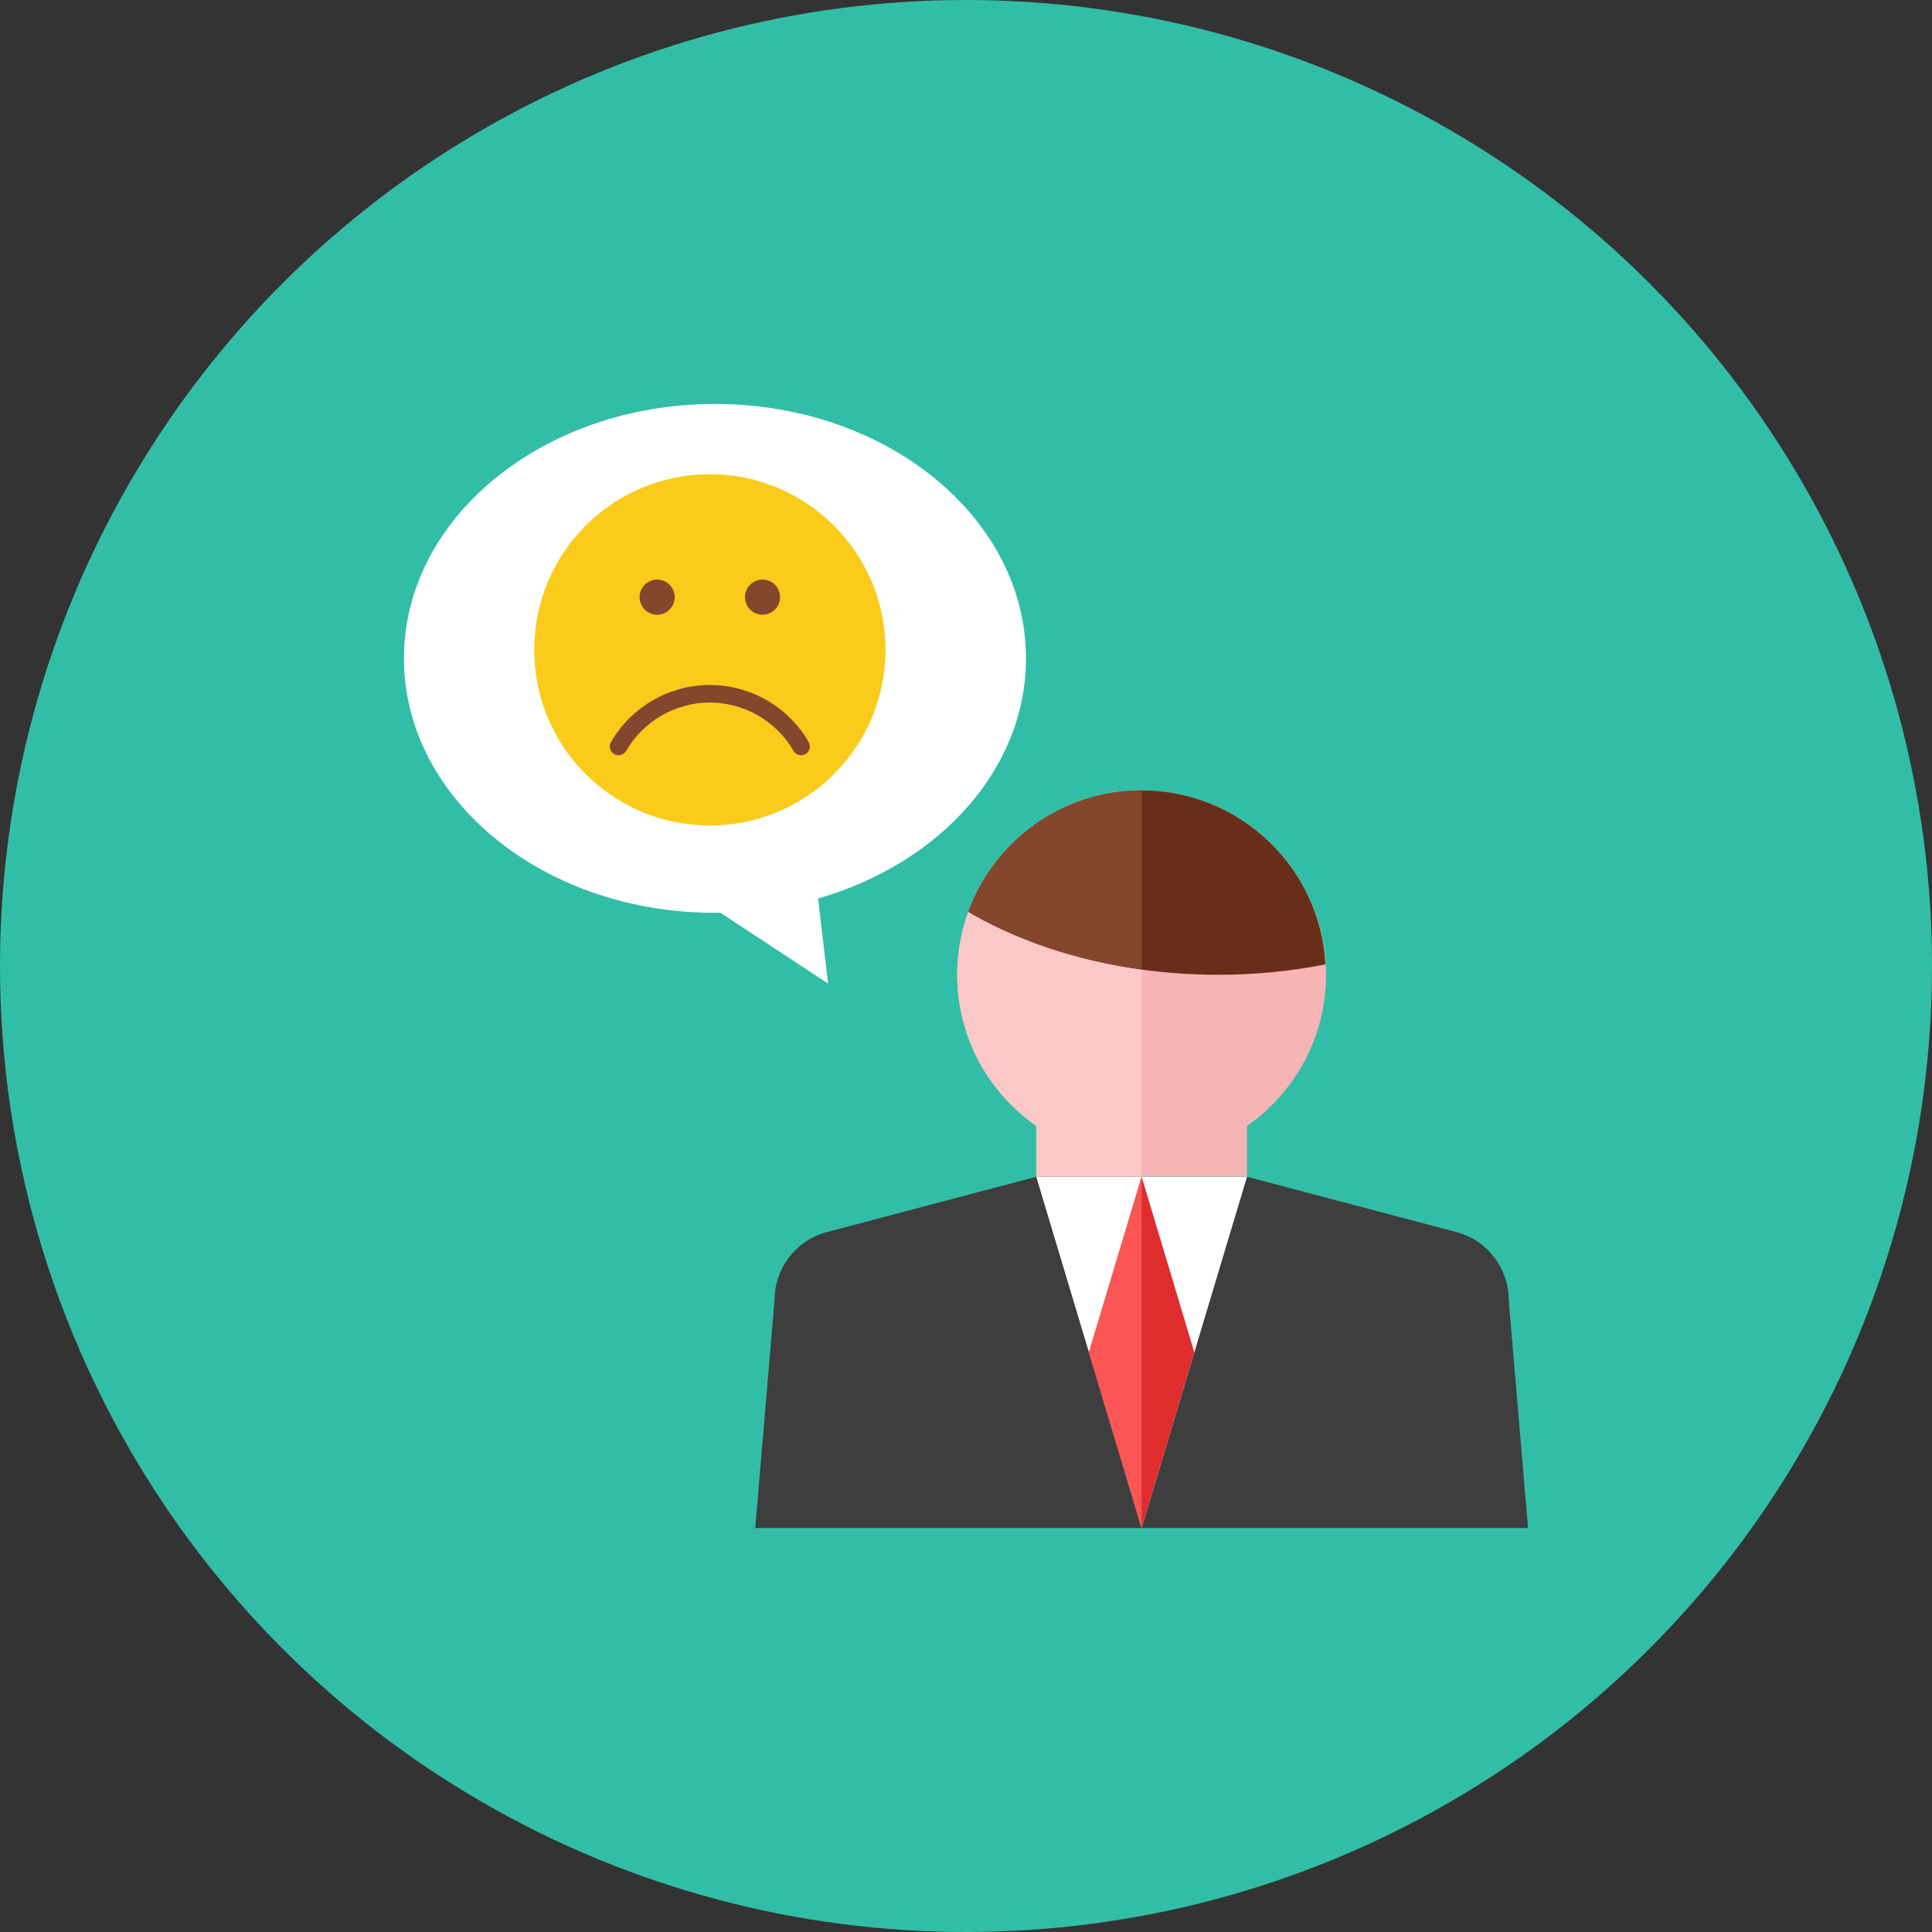 <?xml version="1.0" encoding="iso-8859-1"?>
<!-- Generator: Adobe Illustrator 17.1.0, SVG Export Plug-In . SVG Version: 6.00 Build 0)  -->
<!DOCTYPE svg PUBLIC "-//W3C//DTD SVG 1.0//EN" "http://www.w3.org/TR/2001/REC-SVG-20010904/DTD/svg10.dtd">
<svg version="1.0" xmlns="http://www.w3.org/2000/svg" xmlns:xlink="http://www.w3.org/1999/xlink" x="0px" y="0px" width="110px"
	 height="110px" viewBox="0 0 110 110" style="enable-background:new 0 0 110 110;" xml:space="preserve">
<rect x="0" y="0" width="110" height="110" fill="#333333" stroke="none"/>
<g id="Artboard">
</g>
<g id="Multicolor">
	<g>
		<circle style="fill:#32BEA6;" cx="55" cy="55" r="55"/>
	</g>
	<g>
		<path style="fill:#F7B4B4;" d="M75.5,55.5C75.5,49.757,70.814,45,65,45c-5.777,0-10.5,4.699-10.5,10.5
			c0,3.561,1.783,6.707,4.5,8.606V67h12v-2.894C73.717,62.207,75.5,59.061,75.5,55.5z"/>
		<path style="fill:#FBC8C8;" d="M54.5,55.5c0,3.561,1.783,6.707,4.5,8.606V67h6V45C59.223,45,54.5,49.699,54.5,55.5z"/>
		<path style="fill:#3E3E3F;" d="M87,87H43l1.099-12.983c0-1.786,1.184-3.355,2.901-3.846L59,67h12l12,3.171
			c1.717,0.491,2.901,2.06,2.901,3.846L87,87z"/>
		<polygon style="fill:#FFFFFF;" points="59,67 71,67 65,87 		"/>
		<polygon style="fill:#DF2C2C;" points="65,67 62,77 65,87 68,77 		"/>
		<path style="fill:#692E19;" d="M75.465,54.905c-1.925,0.385-3.973,0.595-6.09,0.595c-5.442,0-10.43-1.348-14.245-3.588
			C56.6,47.887,60.468,45,65,45C70.582,45,75.168,49.393,75.465,54.905z"/>
		<polygon style="fill:#FA5655;" points="62,77 65,87 65,67 		"/>
		<path style="fill:#84462D;" d="M65,45c-4.532,0-8.4,2.887-9.87,6.913c2.764,1.623,6.148,2.768,9.87,3.281V45z"/>
		<g>
			<path style="fill:#FFFFFF;" d="M58.415,37.488C58.415,29.486,50.487,23,40.707,23S23,29.486,23,37.488
				c0,8.064,8.072,14.63,18.021,14.481L47.146,56l-0.568-4.843C53.471,49.174,58.415,43.805,58.415,37.488z"/>
		</g>
		<g>
			<circle style="fill:#FACB1B;" cx="40.415" cy="37" r="10"/>
		</g>
		<g>
			<circle style="fill:#84462D;" cx="37.415" cy="34" r="1"/>
		</g>
		<g>
			<circle style="fill:#84462D;" cx="43.415" cy="34" r="1"/>
		</g>
		<g>
			<g>
				<path style="fill:#84462D;" d="M40.415,39c2.313,0,4.471,1.245,5.63,3.25c0.138,0.239,0.057,0.545-0.183,0.683
					c-0.239,0.14-0.544,0.057-0.683-0.182C44.198,41.054,42.372,40,40.415,40c-1.957,0-3.783,1.054-4.764,2.75
					c-0.138,0.239-0.444,0.321-0.683,0.182c-0.239-0.138-0.321-0.444-0.182-0.683C35.944,40.245,38.102,39,40.415,39z"/>
			</g>
		</g>
	</g>
</g>
</svg>
